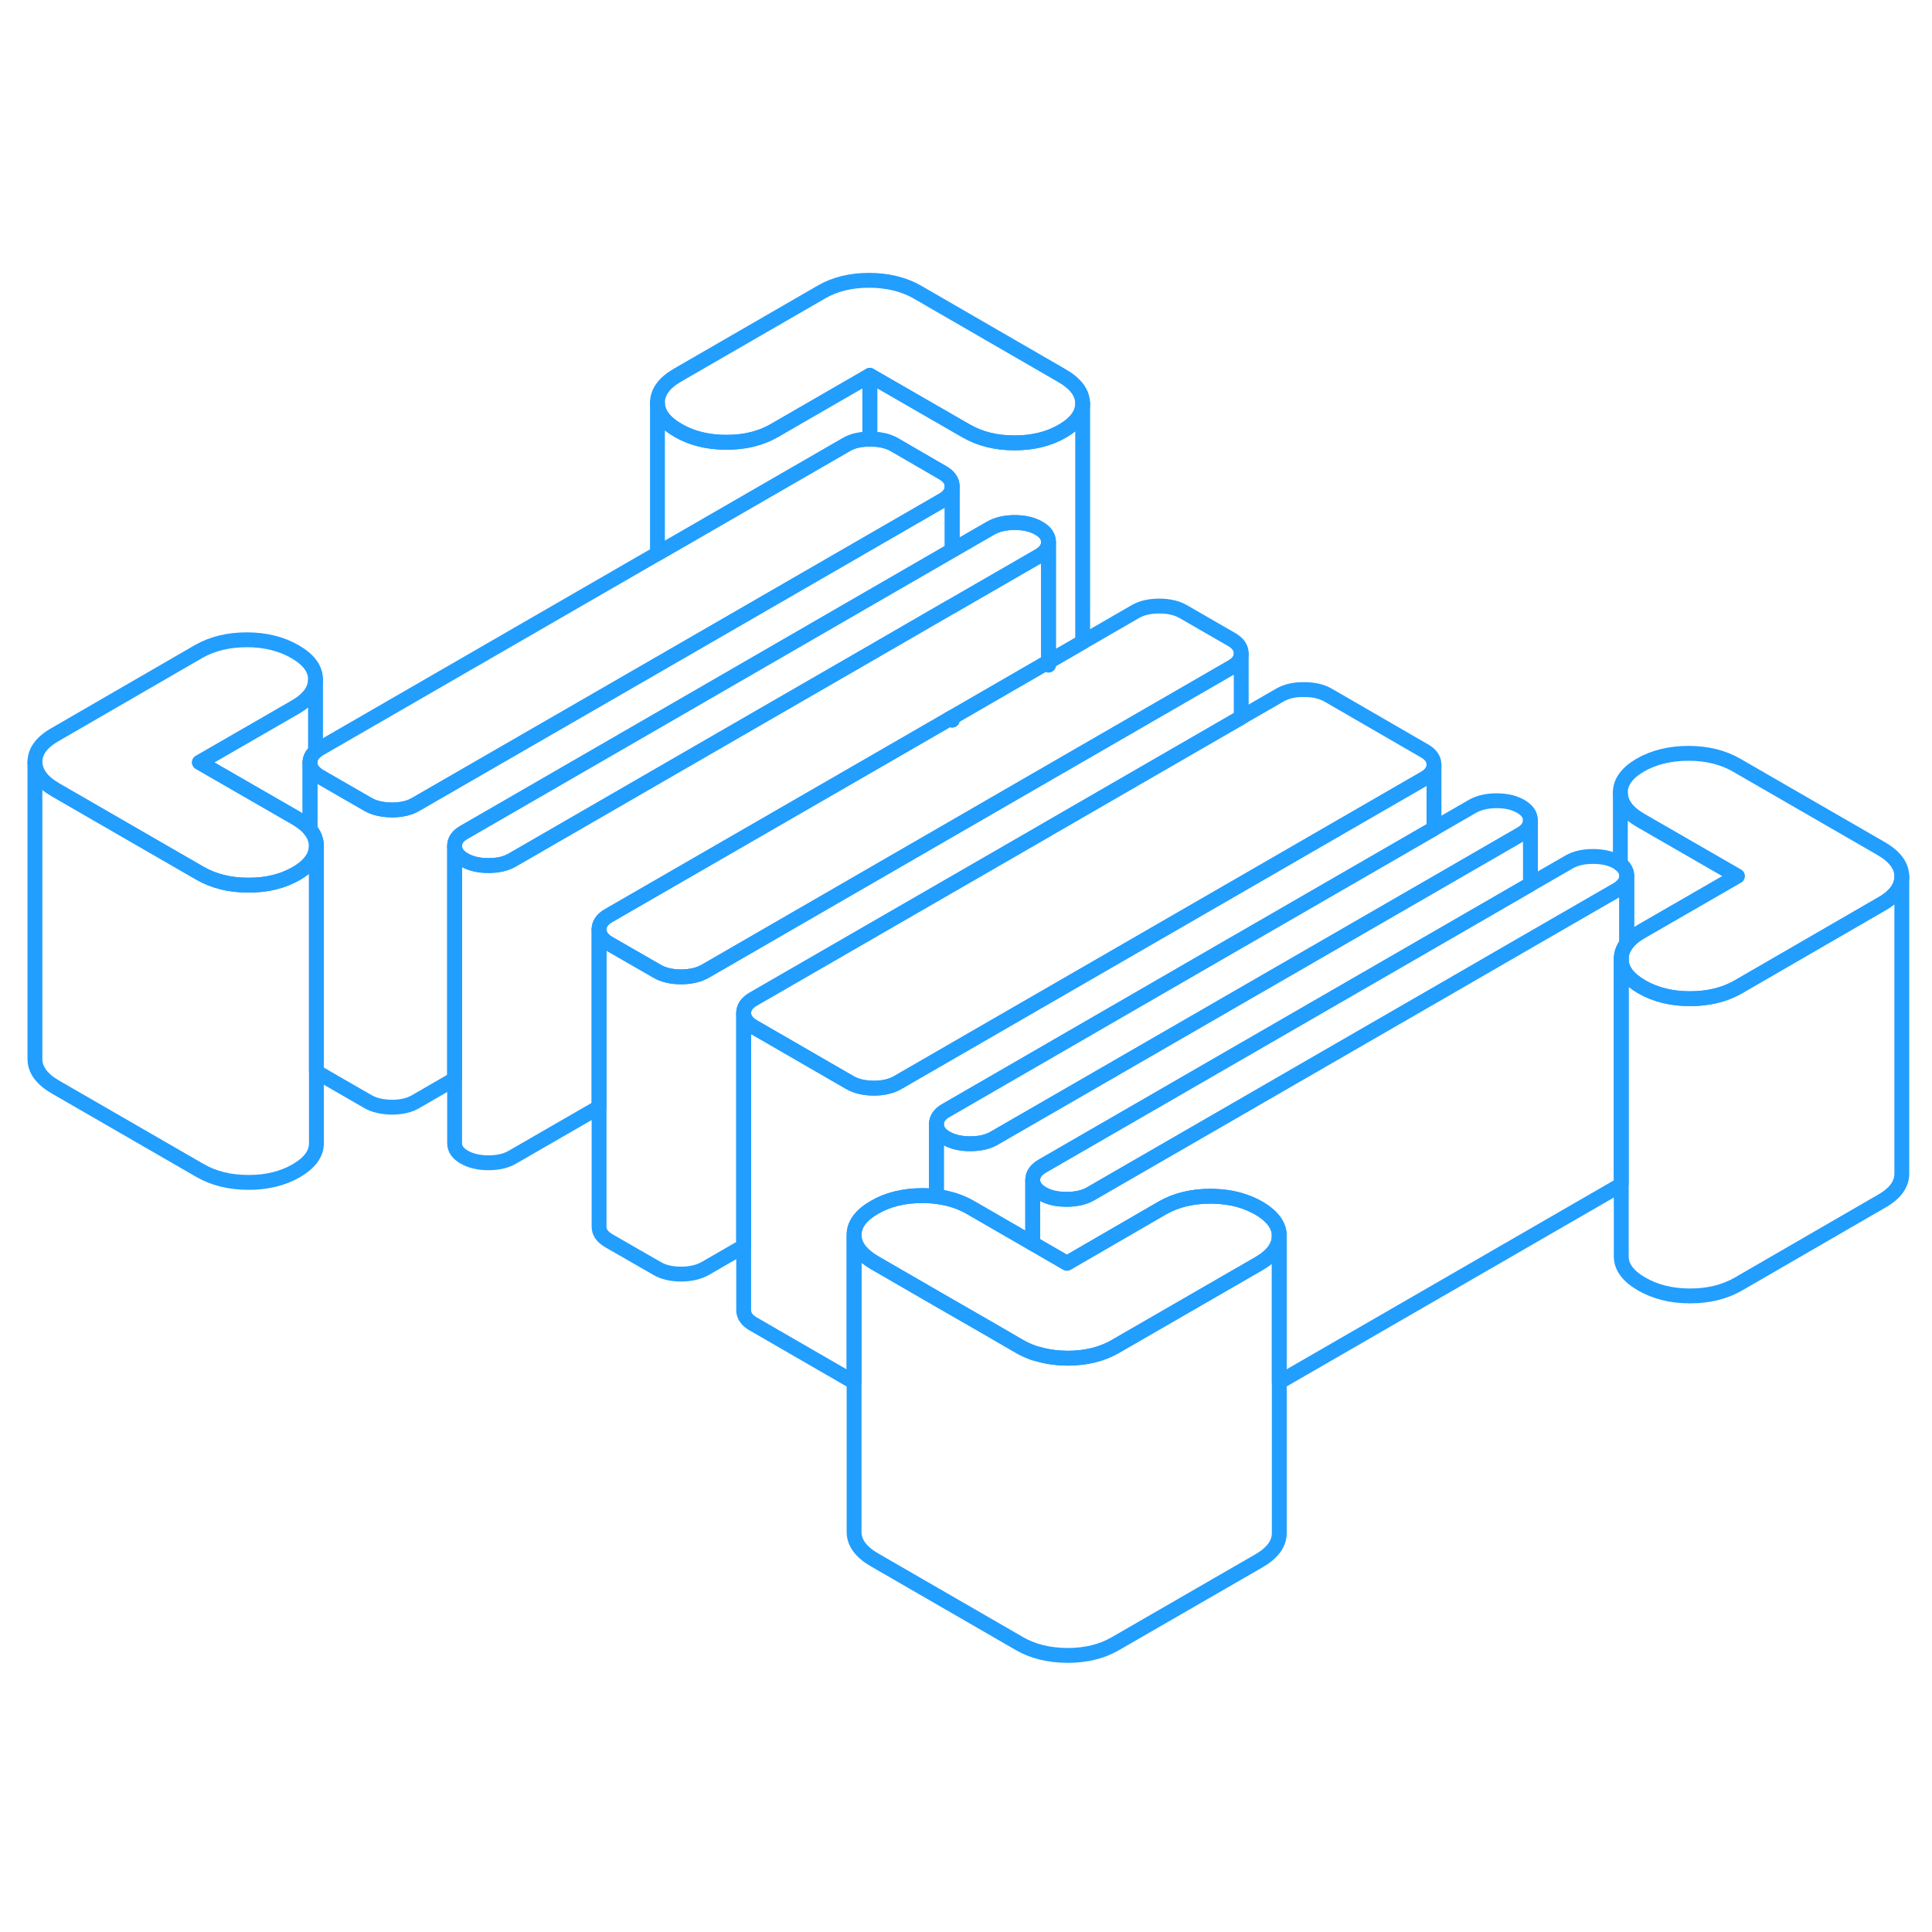 <svg width="48" height="48" viewBox="0 0 130 98" fill="none" xmlns="http://www.w3.org/2000/svg" stroke-width="1px" stroke-linecap="round" stroke-linejoin="round"><path d="M63.91 32.361L64.07 32.45V32.27L63.91 32.361Z" stroke="#229EFF" stroke-linejoin="round"/><path d="M83.519 27.98V32.27L70.55 39.761L70.33 39.891L50.68 51.23C50.25 51.48 50.04 51.791 50.04 52.16V67.861L47.44 69.361C47.01 69.6 46.47 69.731 45.82 69.731C45.17 69.731 44.639 69.6 44.209 69.35L40.959 67.481C40.529 67.231 40.31 66.921 40.31 66.54V46.541C40.31 46.92 40.529 47.23 40.959 47.48L43.69 49.05L44.209 49.35C44.639 49.6 45.18 49.73 45.82 49.73C46.46 49.73 47.01 49.6 47.44 49.361L70.55 36.011L82.88 28.89C83.3 28.66 83.519 28.34 83.519 27.98Z" stroke="#229EFF" stroke-linejoin="round"/><path d="M71.46 9.28L61.739 3.66C60.819 3.13 59.739 2.87 58.499 2.86C57.26 2.86 56.179 3.12 55.27 3.65L45.61 9.23C44.69 9.76 44.239 10.38 44.239 11.1C44.239 11.81 44.71 12.43 45.63 12.96C46.54 13.49 47.62 13.76 48.86 13.76C50.1 13.77 51.18 13.5 52.09 12.98L58.529 9.26L65.019 13C65.939 13.53 67.019 13.8 68.26 13.8C69.499 13.8 70.57 13.54 71.48 13.01C72.4 12.48 72.85 11.86 72.85 11.15C72.84 10.43 72.379 9.81 71.46 9.28ZM63.91 32.36L64.07 32.45V32.27L63.91 32.36ZM70.35 28.64L70.55 28.75V28.53L70.35 28.64Z" stroke="#229EFF" stroke-linejoin="round"/><path d="M127.969 42.97C127.969 43.69 127.52 44.31 126.6 44.83L116.94 50.42C116.02 50.94 114.949 51.2 113.709 51.2C112.469 51.2 111.389 50.93 110.469 50.4C110.029 50.14 109.689 49.87 109.459 49.57C109.209 49.25 109.09 48.91 109.09 48.54C109.09 48.17 109.209 47.82 109.459 47.49C109.679 47.2 110.01 46.92 110.45 46.67L116.9 42.95L110.41 39.21C109.49 38.68 109.029 38.05 109.029 37.34C109.019 36.62 109.48 36 110.39 35.47C111.31 34.95 112.38 34.69 113.62 34.69C114.86 34.69 115.94 34.96 116.86 35.49L126.58 41.1C127.5 41.63 127.959 42.26 127.969 42.97Z" stroke="#229EFF" stroke-linejoin="round"/><path d="M109.459 42.94C109.459 43.24 109.32 43.5 109.03 43.72C108.97 43.78 108.9 43.82 108.82 43.87L102.979 47.24L96.49 50.99L93.11 52.94L73.38 64.33C72.95 64.58 72.409 64.7 71.76 64.7C71.109 64.7 70.58 64.58 70.15 64.33C69.71 64.08 69.499 63.77 69.49 63.39C69.49 63.02 69.71 62.71 70.14 62.46L89.87 51.07L96.49 47.25L102.979 43.5L105.58 42C106.01 41.75 106.55 41.63 107.19 41.63C107.83 41.63 108.38 41.75 108.81 42C108.89 42.05 108.97 42.1 109.03 42.15C109.32 42.37 109.459 42.63 109.459 42.94Z" stroke="#229EFF" stroke-linejoin="round"/><path d="M102.979 39.19C102.979 39.57 102.77 39.88 102.34 40.13L96.49 43.51L66.89 60.59C66.46 60.84 65.93 60.96 65.279 60.96C64.629 60.96 64.09 60.83 63.66 60.58C63.48 60.48 63.34 60.37 63.239 60.24C63.09 60.07 63.01 59.87 63.01 59.65C63.01 59.28 63.22 58.96 63.65 58.72L83.29 47.37L83.519 47.24L96.49 39.75L99.09 38.25C99.52 38.01 100.059 37.88 100.709 37.88C101.359 37.88 101.89 38.01 102.33 38.26C102.76 38.51 102.979 38.82 102.979 39.19Z" stroke="#229EFF" stroke-linejoin="round"/><path d="M21.29 40.91V40.93C21.29 41.07 21.27 41.21 21.23 41.34C21.169 41.58 21.05 41.81 20.86 42.03C20.64 42.3 20.33 42.55 19.93 42.78C19.02 43.3 17.94 43.57 16.7 43.56C15.46 43.56 14.38 43.29 13.46 42.76L3.74 37.15C2.82 36.62 2.36 35.99 2.35 35.28C2.35 34.56 2.799 33.94 3.719 33.42L13.38 27.83C14.3 27.31 15.37 27.05 16.61 27.05C17.85 27.05 18.93 27.32 19.85 27.85C20.77 28.38 21.23 29 21.23 29.72V29.74C21.23 30.44 20.77 31.06 19.87 31.58L13.42 35.3L19.91 39.04C20.32 39.28 20.64 39.53 20.86 39.81C21.05 40.03 21.169 40.26 21.23 40.5C21.27 40.63 21.29 40.77 21.29 40.91Z" stroke="#229EFF" stroke-linejoin="round"/><path d="M127.969 42.97V62.97C127.969 63.69 127.52 64.31 126.6 64.83L116.94 70.42C116.02 70.94 114.949 71.2 113.709 71.2C112.469 71.2 111.389 70.93 110.469 70.4C109.549 69.87 109.09 69.25 109.09 68.54V48.54C109.09 48.91 109.209 49.25 109.459 49.57C109.689 49.87 110.029 50.14 110.469 50.4C111.389 50.93 112.469 51.2 113.709 51.2C114.949 51.2 116.02 50.94 116.94 50.42L126.6 44.83C127.52 44.31 127.969 43.69 127.969 42.97Z" stroke="#229EFF" stroke-linejoin="round"/><path d="M116.9 42.95L110.45 46.67C110.01 46.92 109.679 47.2 109.459 47.49V42.94C109.459 42.63 109.32 42.37 109.03 42.15V37.34C109.03 38.05 109.49 38.68 110.41 39.21L116.9 42.95Z" stroke="#229EFF" stroke-linejoin="round"/><path d="M86.08 67.15V87.15C86.08 87.87 85.629 88.49 84.719 89.02L75.05 94.6C74.14 95.13 73.06 95.39 71.82 95.39C70.58 95.38 69.5 95.12 68.59 94.59L58.86 88.97C57.94 88.44 57.48 87.82 57.469 87.1V67.31H57.48C57.569 67.93 58.03 68.49 58.86 68.97L63.01 71.37L66.45 73.35L68.59 74.59C68.87 74.76 69.18 74.89 69.49 75.01C69.62 75.05 69.75 75.1 69.88 75.12C70.48 75.3 71.12 75.38 71.82 75.39C73.06 75.39 74.14 75.13 75.05 74.6L84.719 69.02C85.629 68.49 86.08 67.87 86.08 67.15Z" stroke="#229EFF" stroke-linejoin="round"/><path d="M102.979 39.19V43.5L96.49 47.25L89.87 51.07L70.14 62.46C69.71 62.71 69.49 63.02 69.49 63.39V67.67L65.3 65.25C64.62 64.86 63.859 64.61 63.01 64.51V59.65C63.01 59.87 63.09 60.07 63.239 60.24C63.34 60.37 63.48 60.48 63.66 60.58C64.09 60.83 64.629 60.96 65.279 60.96C65.93 60.96 66.46 60.84 66.89 60.59L96.49 43.51L102.34 40.13C102.77 39.88 102.979 39.57 102.979 39.19Z" stroke="#229EFF" stroke-linejoin="round"/><path d="M86.08 67.15C86.08 67.87 85.629 68.49 84.719 69.02L75.05 74.6C74.14 75.13 73.06 75.39 71.82 75.39C71.12 75.38 70.48 75.3 69.88 75.12C69.75 75.1 69.62 75.05 69.49 75.01C69.18 74.89 68.87 74.76 68.59 74.59L66.45 73.35L63.01 71.37L58.86 68.97C58.03 68.49 57.569 67.93 57.48 67.3C57.48 67.23 57.469 67.17 57.469 67.1C57.469 66.39 57.92 65.77 58.84 65.24C59.75 64.71 60.83 64.45 62.07 64.45C62.19 64.45 62.3 64.45 62.41 64.46C62.62 64.46 62.819 64.48 63.01 64.51C63.859 64.61 64.62 64.86 65.3 65.25L69.49 67.67L71.79 69L78.23 65.27C79.139 64.75 80.219 64.49 81.46 64.49C81.57 64.49 81.68 64.49 81.79 64.5C82.89 64.54 83.86 64.81 84.7 65.29C85.1 65.52 85.41 65.77 85.63 66.03C85.93 66.38 86.08 66.75 86.08 67.15Z" stroke="#229EFF" stroke-linejoin="round"/><path d="M109.459 42.94V47.49C109.209 47.82 109.09 48.16 109.09 48.54V63.68C109.01 63.75 108.92 63.81 108.82 63.87L86.08 77V67.15C86.08 66.75 85.93 66.38 85.63 66.03C85.41 65.77 85.1 65.52 84.7 65.29C83.86 64.81 82.89 64.54 81.79 64.5C81.68 64.49 81.57 64.49 81.46 64.49C80.219 64.49 79.139 64.75 78.23 65.27L71.79 69L69.49 67.67V63.39C69.49 63.77 69.71 64.08 70.15 64.33C70.58 64.58 71.12 64.7 71.76 64.7C72.4 64.7 72.95 64.58 73.38 64.33L93.11 52.94L96.49 50.99L102.979 47.24L108.82 43.87C108.9 43.82 108.97 43.78 109.03 43.72C109.32 43.5 109.459 43.24 109.459 42.94Z" stroke="#229EFF" stroke-linejoin="round"/><path d="M96.49 35.47V39.75L83.519 47.24L83.29 47.37L63.65 58.72C63.22 58.96 63.01 59.28 63.01 59.65V64.51C62.819 64.48 62.62 64.47 62.41 64.46C62.3 64.45 62.19 64.45 62.07 64.45C60.83 64.45 59.75 64.71 58.84 65.24C57.92 65.77 57.469 66.39 57.469 67.1V76.98C57.37 76.94 57.27 76.89 57.18 76.84L50.69 73.09C50.26 72.85 50.04 72.53 50.04 72.16V52.16C50.04 52.38 50.109 52.57 50.27 52.75C50.37 52.88 50.51 52.99 50.69 53.09L56.66 56.54L57.18 56.84C57.61 57.09 58.15 57.21 58.79 57.22C59.44 57.22 59.98 57.09 60.41 56.84L80.14 45.45L83.519 43.5L95.85 36.38C96.27 36.14 96.49 35.83 96.49 35.47Z" stroke="#229EFF" stroke-linejoin="round"/><path d="M96.49 35.45V35.47C96.49 35.83 96.27 36.14 95.85 36.38L83.519 43.5L80.14 45.45L60.41 56.84C59.98 57.09 59.44 57.22 58.79 57.22C58.15 57.22 57.61 57.09 57.18 56.84L56.66 56.54L50.69 53.09C50.51 52.99 50.37 52.88 50.27 52.75C50.109 52.57 50.04 52.38 50.04 52.16C50.04 51.79 50.25 51.48 50.68 51.23L70.33 39.89L70.55 39.76L83.519 32.27L86.12 30.77C86.55 30.52 87.09 30.39 87.74 30.4C88.389 30.4 88.92 30.52 89.36 30.77L95.84 34.52C96.27 34.76 96.49 35.08 96.49 35.45Z" stroke="#229EFF" stroke-linejoin="round"/><path d="M83.519 27.96V27.98C83.519 28.34 83.3 28.66 82.88 28.89L70.55 36.01L47.44 49.36C47.01 49.6 46.47 49.73 45.82 49.73C45.17 49.73 44.639 49.6 44.209 49.35L43.69 49.05L40.959 47.48C40.529 47.23 40.31 46.92 40.31 46.54C40.31 46.16 40.52 45.86 40.95 45.61L60.69 34.22L63.91 32.36L64.07 32.45V32.27L70.35 28.64L70.55 28.75V28.53L72.85 27.2L76.4 25.15C76.83 24.9 77.37 24.78 78.01 24.78C78.65 24.78 79.2 24.91 79.63 25.16L82.87 27.03C83.3 27.28 83.519 27.59 83.519 27.96Z" stroke="#229EFF" stroke-linejoin="round"/><path d="M21.29 40.93V60.91C21.3 61.63 20.84 62.25 19.93 62.78C19.02 63.3 17.94 63.57 16.7 63.56C15.46 63.56 14.38 63.29 13.46 62.76L3.74 57.15C2.82 56.62 2.36 55.99 2.35 55.28V35.28C2.36 35.99 2.82 36.62 3.74 37.15L13.46 42.76C14.38 43.29 15.46 43.56 16.7 43.56C17.94 43.57 19.02 43.3 19.93 42.78C20.33 42.55 20.64 42.3 20.86 42.03C21.05 41.81 21.169 41.58 21.23 41.34C21.27 41.21 21.29 41.07 21.29 40.93Z" stroke="#229EFF" stroke-linejoin="round"/><path d="M21.23 29.74V34.57C20.98 34.78 20.86 35.03 20.86 35.31V39.81C20.64 39.53 20.32 39.28 19.91 39.04L13.42 35.3L19.87 31.58C20.77 31.06 21.23 30.44 21.23 29.74Z" stroke="#229EFF" stroke-linejoin="round"/><path d="M64.07 16.73V21.03L60.45 23.12L58.529 24.23L44.7 32.221L31.23 40.001C30.799 40.24 30.58 40.56 30.59 40.931V56.611L27.98 58.12C27.559 58.37 27.02 58.501 26.37 58.501C25.72 58.49 25.18 58.37 24.75 58.12L21.509 56.251C21.43 56.2 21.35 56.151 21.29 56.1V40.91C21.29 40.77 21.27 40.63 21.23 40.501C21.169 40.261 21.05 40.031 20.86 39.81V35.31C20.86 35.6 20.98 35.84 21.23 36.05C21.309 36.12 21.399 36.191 21.509 36.251L24.75 38.12C25.18 38.37 25.72 38.49 26.37 38.501C27.02 38.501 27.559 38.37 27.98 38.12L44.239 28.741L58.529 20.491L63.43 17.66C63.86 17.41 64.07 17.101 64.07 16.73Z" stroke="#229EFF" stroke-linejoin="round"/><path d="M64.07 16.73C64.07 17.1 63.86 17.41 63.43 17.66L58.529 20.49L44.239 28.74L27.98 38.12C27.559 38.37 27.02 38.5 26.37 38.5C25.72 38.49 25.18 38.37 24.75 38.12L21.509 36.25C21.399 36.19 21.309 36.12 21.23 36.05C20.98 35.84 20.86 35.6 20.86 35.31C20.86 35.02 20.98 34.78 21.23 34.57C21.309 34.5 21.399 34.44 21.5 34.38L44.239 21.25L56.94 13.92C57.36 13.67 57.889 13.55 58.529 13.55H58.56C59.2 13.55 59.74 13.67 60.18 13.92L63.42 15.8C63.85 16.04 64.07 16.36 64.07 16.73Z" stroke="#229EFF" stroke-linejoin="round"/><path d="M70.55 20.47V20.49C70.55 20.86 70.33 21.17 69.91 21.41L64.07 24.78L63.87 24.89L58.53 27.98L48.53 33.75L34.47 41.87C34.04 42.12 33.5 42.24 32.86 42.24C32.22 42.24 31.67 42.11 31.24 41.86C30.8 41.61 30.59 41.3 30.59 40.93C30.58 40.56 30.8 40.24 31.23 40L44.7 32.22L58.53 24.23L60.45 23.12L64.07 21.03L66.67 19.53C67.1 19.29 67.64 19.16 68.28 19.16C68.92 19.16 69.47 19.29 69.9 19.54C70.34 19.79 70.55 20.1 70.55 20.47Z" stroke="#229EFF" stroke-linejoin="round"/><path d="M70.55 20.49V28.53L70.35 28.64L64.07 32.27L63.91 32.36L60.69 34.22L40.95 45.61C40.52 45.86 40.31 46.17 40.31 46.54V58.5L34.469 61.87C34.039 62.12 33.5 62.24 32.86 62.24C32.22 62.24 31.669 62.11 31.239 61.86C30.799 61.61 30.59 61.3 30.59 60.93V40.93C30.59 41.3 30.799 41.61 31.239 41.86C31.669 42.11 32.21 42.24 32.86 42.24C33.51 42.24 34.039 42.12 34.469 41.87L48.529 33.75L58.529 27.98L63.87 24.89L64.07 24.78L69.91 21.41C70.33 21.17 70.55 20.86 70.55 20.49Z" stroke="#229EFF" stroke-linejoin="round"/><path d="M72.85 11.15V27.2L70.55 28.53V20.47C70.55 20.1 70.34 19.79 69.9 19.54C69.47 19.29 68.93 19.16 68.279 19.16C67.629 19.16 67.1 19.29 66.67 19.53L64.07 21.03V16.73C64.07 16.36 63.85 16.04 63.42 15.8L60.18 13.92C59.74 13.67 59.2 13.55 58.56 13.55H58.529V9.26L65.019 13C65.939 13.53 67.019 13.8 68.26 13.8C69.499 13.8 70.57 13.54 71.48 13.01C72.4 12.48 72.85 11.86 72.85 11.15Z" stroke="#229EFF" stroke-linejoin="round"/><path d="M58.529 9.26V13.55C57.889 13.55 57.36 13.67 56.94 13.92L44.239 21.25V11.1C44.239 11.81 44.71 12.43 45.63 12.96C46.54 13.49 47.62 13.76 48.86 13.76C50.1 13.77 51.18 13.5 52.09 12.98L58.529 9.26Z" stroke="#229EFF" stroke-linejoin="round"/></svg>